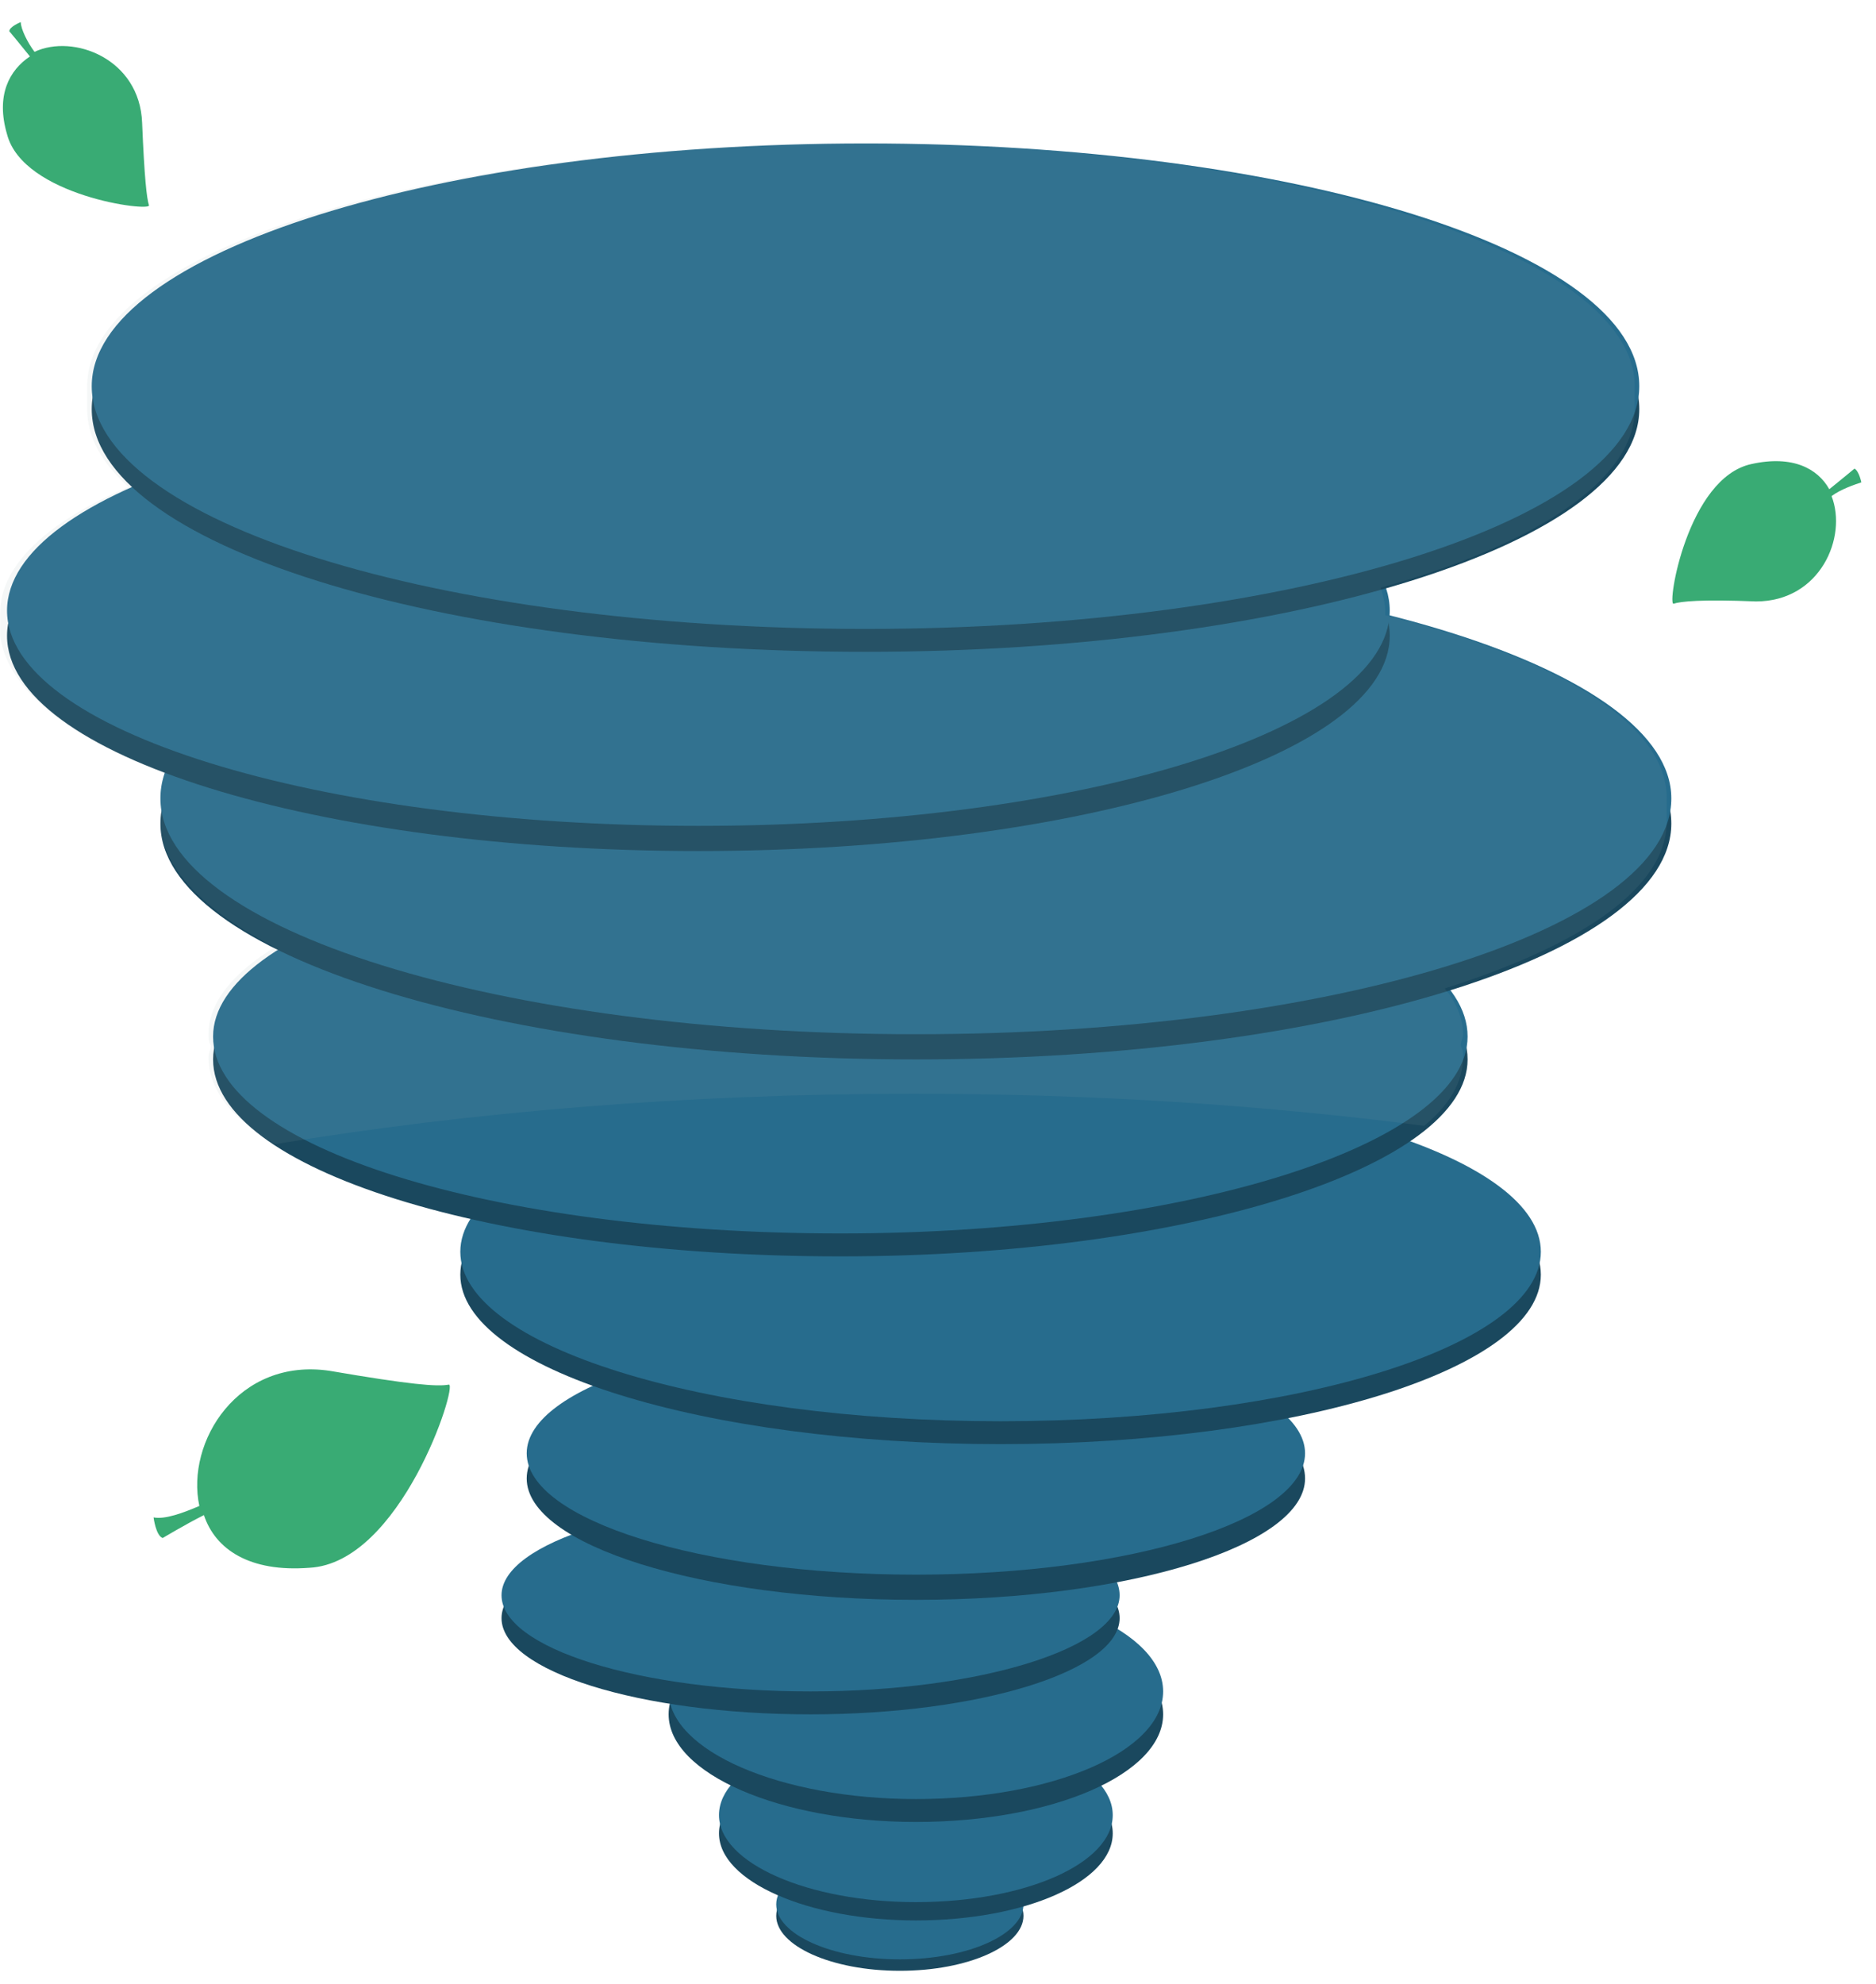 <svg width="70" height="74" viewBox="0 0 70 74" fill="none" xmlns="http://www.w3.org/2000/svg">
<path d="M38.189 71.462C38.189 72.573 36.139 73.512 33.577 73.512C31.014 73.512 28.964 72.573 28.964 71.462C28.964 70.352 31.014 69.412 33.577 69.412C36.139 69.412 38.189 70.352 38.189 71.462Z" fill="#1A485E"/>
<path d="M38.189 71.035C38.189 72.145 36.139 73.085 33.577 73.085C31.014 73.085 28.964 72.145 28.964 71.035C28.964 69.925 31.014 68.985 33.577 68.985C36.139 68.985 38.189 69.839 38.189 71.035Z" fill="#276C8D"/>
<path d="M41.52 68.387C41.52 70.181 38.275 71.633 34.174 71.633C30.16 71.633 26.828 70.181 26.828 68.387C26.828 66.594 30.074 65.141 34.174 65.141C38.275 65.141 41.52 66.594 41.52 68.387Z" fill="#1A485E"/>
<path d="M41.52 67.704C41.52 69.498 38.275 70.95 34.174 70.95C30.16 70.95 26.828 69.498 26.828 67.704C26.828 65.91 30.074 64.458 34.174 64.458C38.275 64.458 41.52 65.91 41.52 67.704Z" fill="#276C8D"/>
<path d="M43.4 63.946C43.4 66.166 39.3 67.96 34.175 67.96C29.135 67.96 24.949 66.166 24.949 63.946C24.949 61.725 29.049 59.931 34.175 59.931C39.3 59.931 43.4 61.725 43.4 63.946Z" fill="#1A485E"/>
<path d="M43.4 63.091C43.4 65.312 39.3 67.106 34.175 67.106C29.135 67.106 24.949 65.312 24.949 63.091C24.949 60.871 29.049 59.077 34.175 59.077C39.3 59.077 43.4 60.871 43.4 63.091Z" fill="#276C8D"/>
<path d="M41.777 60.358C41.777 62.323 36.566 63.946 30.245 63.946C23.839 63.946 18.714 62.323 18.714 60.358C18.714 58.394 23.924 56.771 30.245 56.771C36.566 56.771 41.777 58.394 41.777 60.358Z" fill="#1A485E"/>
<path d="M41.777 59.504C41.777 61.468 36.566 63.091 30.245 63.091C23.839 63.091 18.714 61.468 18.714 59.504C18.714 57.539 23.924 55.917 30.245 55.917C36.566 55.831 41.777 57.454 41.777 59.504Z" fill="#276C8D"/>
<path d="M48.696 55.148C48.696 57.625 42.204 59.675 34.174 59.675C26.145 59.675 19.653 57.625 19.653 55.148C19.653 52.671 26.145 50.621 34.174 50.621C42.204 50.621 48.696 52.585 48.696 55.148Z" fill="#1A485E"/>
<path d="M48.696 54.208C48.696 56.685 42.204 58.735 34.174 58.735C26.145 58.735 19.653 56.685 19.653 54.208C19.653 51.731 26.145 49.681 34.174 49.681C42.204 49.681 48.696 51.731 48.696 54.208Z" fill="#276C8D"/>
<path d="M57.494 47.546C57.494 51.048 48.44 53.867 37.335 53.867C26.23 53.867 17.176 51.048 17.176 47.546C17.176 44.044 26.23 41.225 37.335 41.225C48.44 41.225 57.494 44.044 57.494 47.546Z" fill="#1A485E"/>
<path d="M57.494 46.692C57.494 50.194 48.44 53.013 37.335 53.013C26.23 53.013 17.176 50.194 17.176 46.692C17.176 43.19 26.23 40.371 37.335 40.371C48.44 40.371 57.494 43.19 57.494 46.692Z" fill="#276C8D"/>
<path d="M54.761 39.517C54.761 43.531 44.254 46.863 31.356 46.863C18.372 46.863 7.951 43.617 7.951 39.517C7.951 35.502 18.457 32.171 31.356 32.171C44.254 32.171 54.761 35.417 54.761 39.517Z" fill="#1A485E"/>
<path d="M54.761 38.663C54.761 42.677 44.254 46.008 31.356 46.008C18.372 46.008 7.951 42.763 7.951 38.663C7.951 34.648 18.457 31.317 31.356 31.317C44.254 31.317 54.761 34.563 54.761 38.663Z" fill="#276C8D"/>
<path d="M62.363 30.719C62.363 35.588 49.721 39.517 34.175 39.517C18.628 39.517 5.986 35.588 5.986 30.719C5.986 25.851 18.628 21.921 34.175 21.921C49.721 21.921 62.363 25.851 62.363 30.719Z" fill="#1A485E"/>
<path d="M62.363 29.78C62.363 34.648 49.721 38.577 34.175 38.577C18.628 38.577 5.986 34.648 5.986 29.78C5.986 24.911 18.628 20.982 34.175 20.982C49.721 20.982 62.363 24.996 62.363 29.78Z" fill="#276C8D"/>
<path d="M51.856 23.715C51.856 28.157 40.325 31.744 26.06 31.744C11.795 31.744 0.263 28.157 0.263 23.715C0.263 19.273 11.795 15.686 26.06 15.686C40.325 15.601 51.856 19.273 51.856 23.715Z" fill="#1A485E"/>
<path d="M51.856 22.776C51.856 27.217 40.325 30.805 26.06 30.805C11.795 30.805 0.263 27.217 0.263 22.776C0.263 18.334 11.795 14.746 26.06 14.746C40.325 14.746 51.856 18.334 51.856 22.776Z" fill="#276C8D"/>
<path d="M61.167 15.259C61.167 20.213 48.269 24.313 32.295 24.313C16.322 24.313 3.423 20.299 3.423 15.259C3.423 10.305 16.322 6.205 32.295 6.205C48.269 6.205 61.167 10.305 61.167 15.259Z" fill="#1A485E"/>
<path d="M61.167 14.405C61.167 19.359 48.269 23.459 32.295 23.459C16.322 23.459 3.423 19.444 3.423 14.405C3.423 9.451 16.322 5.351 32.295 5.351C48.269 5.351 61.167 9.365 61.167 14.405Z" fill="#276C8D"/>
<path opacity="0.1" d="M6.157 28.84C6.071 29.182 5.986 29.523 5.986 29.78C5.986 29.95 5.986 30.036 5.986 30.207C5.986 30.378 5.986 30.463 5.986 30.634C5.986 32.342 7.609 33.965 10.257 35.332C8.719 36.271 7.78 37.382 7.78 38.577C7.78 38.748 7.78 38.834 7.865 39.004C7.865 39.175 7.78 39.261 7.78 39.431C7.78 40.627 8.634 41.738 10.257 42.677C17.518 41.481 25.547 40.798 34.089 40.798C40.837 40.798 47.243 41.225 53.138 41.994C54.077 41.225 54.59 40.371 54.59 39.431C54.59 39.261 54.59 39.175 54.504 39.004C54.504 38.834 54.59 38.748 54.59 38.577C54.59 37.979 54.333 37.382 53.906 36.869C59.031 35.246 62.192 33.111 62.192 30.634C62.192 30.463 62.192 30.378 62.192 30.207C62.192 30.036 62.192 29.95 62.192 29.78C62.192 26.961 58.092 24.569 51.685 22.946C51.685 22.861 51.685 22.861 51.685 22.776C51.685 22.519 51.6 22.178 51.514 21.921C57.323 20.299 60.996 17.907 60.996 15.259C60.996 15.088 60.996 15.003 60.996 14.832C60.996 14.661 60.996 14.576 60.996 14.405C60.996 9.451 48.098 5.351 32.124 5.351C16.151 5.351 3.253 9.365 3.253 14.405C3.253 14.576 3.253 14.661 3.253 14.832C3.253 15.003 3.253 15.088 3.253 15.259C3.253 16.284 3.765 17.224 4.79 18.163C1.8 19.444 0.007 21.067 0.007 22.861C0.007 23.032 0.007 23.117 0.007 23.288C0.007 23.459 0.007 23.544 0.007 23.715C0.263 25.68 2.484 27.473 6.157 28.84Z" fill="#9AAAAB"/>
<path d="M62.448 22.519C62.704 22.434 63.473 22.349 65.523 22.434C67.915 22.434 68.94 20.042 68.342 18.505C68.684 18.249 69.196 18.078 69.453 17.992C69.453 17.992 69.367 17.565 69.196 17.48C69.196 17.48 68.684 17.907 68.257 18.249C67.829 17.48 66.89 16.967 65.352 17.309C62.961 17.822 62.192 22.605 62.448 22.519Z" fill="#39AB74"/>
<path d="M16.749 51.646C16.322 51.731 15.297 51.646 12.307 51.133C8.89 50.621 6.926 53.781 7.438 56.173C6.84 56.429 6.157 56.685 5.73 56.6C5.73 56.6 5.815 57.283 6.071 57.369C6.071 57.369 6.926 56.856 7.609 56.514C8.036 57.796 9.317 58.65 11.538 58.479C14.955 58.308 17.09 51.646 16.749 51.646Z" fill="#39AB74"/>
<path d="M5.559 7.657C5.474 7.401 5.388 6.632 5.303 4.582C5.217 2.191 2.74 1.251 1.288 1.934C1.032 1.593 0.775 1.08 0.775 0.824C0.775 0.824 0.348 0.995 0.348 1.166C0.348 1.166 0.775 1.678 1.117 2.105C0.348 2.618 -0.164 3.557 0.263 5.009C0.861 7.315 5.644 7.913 5.559 7.657Z" fill="#39AB74"/>
</svg>
